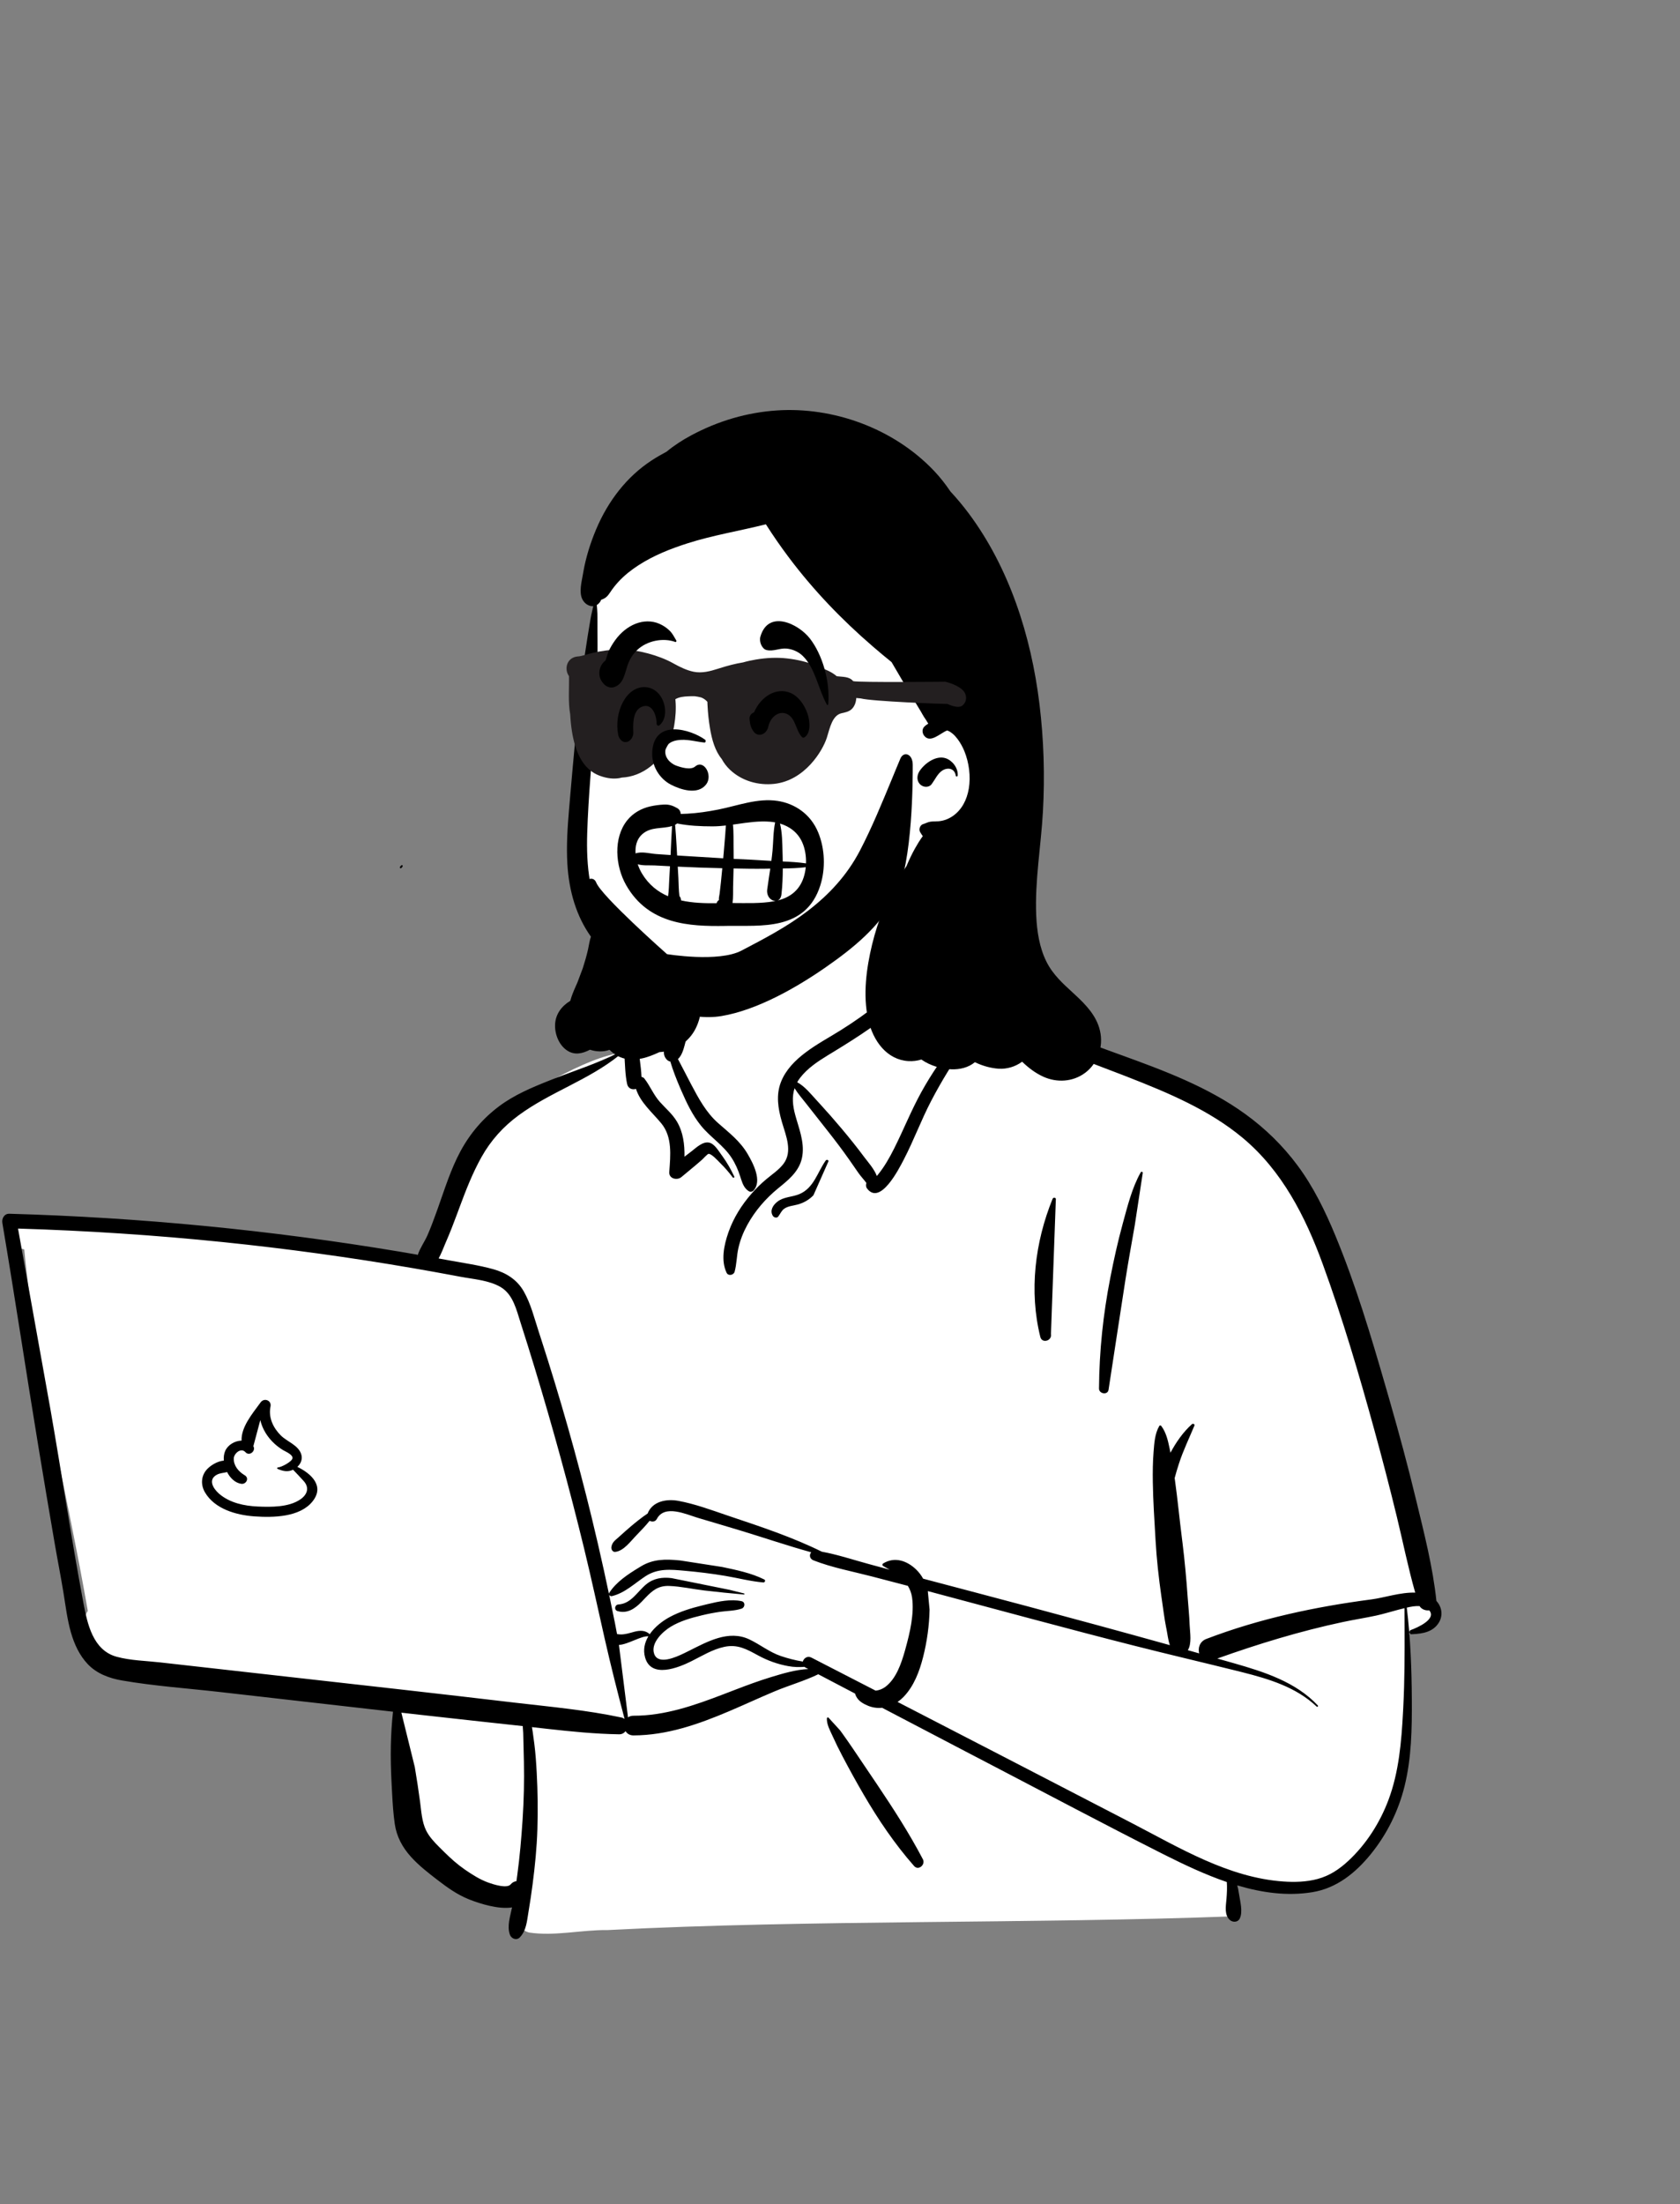 <svg width="247" height="324" viewBox="0 0 247 324" fill="none" xmlns="http://www.w3.org/2000/svg">
<rect x="0" y="0" width="247" height="324" fill="#808080" stroke="none"/>
<path fill-rule="evenodd" clip-rule="evenodd" d="M5.504 179.325C8.52 179.621 11.537 179.917 14.554 180.213C29.002 181.318 43.445 183.624 57.782 185.008C58.139 184.427 58.838 184.523 59.262 184.926C60.693 184.801 62.296 183.707 63.592 184.845C63.634 184.839 63.676 184.832 63.719 184.828C66.026 180.398 67.621 175.672 69.169 170.94C70.157 168.031 71.487 165.215 73.943 163.261C78.136 160.35 87.742 154.446 92.665 154.694C92.746 153.813 93.157 152.904 93.832 152.317C92.345 149.781 98.29 148.126 98.71 148.42C98.441 139.947 102.425 132.59 111.209 130.902C119.079 129.262 130.272 128.986 134.505 137.214C134.97 137.161 139.726 137.137 140.186 137.188C140.902 136.282 148.759 144.871 145.538 147.862C174.328 160.603 190.698 159.082 198.667 194.9C199.744 198.264 199.823 201.946 200.96 205.236C205.007 214.69 208.29 224.757 209.107 235.043C211.08 235.549 211.307 239.03 209.022 239.533C208.149 239.726 207.419 239.988 206.782 240.487C207.28 248.917 205.242 268.174 203.957 268.115C201.339 276.451 189.66 278.804 181.391 275.874C182.817 278.557 181.391 280.243 181.391 281.677C151.639 282.803 119.108 282.154 89.364 283.699C85.56 283.645 81.558 284.633 77.805 284.064C75.516 283.515 75.513 279.915 77.834 279.47L67.691 277.266C67.917 277.181 63.509 274.248 60.178 268.767C57.077 262.635 59.187 255.234 57.782 248.565C46.808 247.667 35.653 247.283 24.798 245.424C23.319 249.854 16.912 244.556 14.876 242.425C14.878 242.422 14.881 242.419 14.883 242.415C13.898 242.145 13.107 241.221 13.081 240.128C12.39 239.14 12.245 237.747 12.908 236.793C9.87 219.257 5.239 201.353 3.565 183.653C2.973 183.522 2.416 183.263 1.944 182.863L1.982 182.825C1.181 181.932 1.026 180.391 2.36 179.632C3.437 179.02 4.335 179.21 5.504 179.325Z" fill="white"/>
<path fill-rule="evenodd" clip-rule="evenodd" d="M133.957 135.303C133.06 133.049 130.03 133.925 130.368 136.293C130.57 137.711 131.346 139.209 132.044 140.452C132.612 141.464 133.259 142.451 134.138 143.209C132.574 144.669 130.952 146.074 129.288 147.409C127.472 148.866 125.563 150.208 123.589 151.442C121.859 152.524 120.05 153.483 118.419 154.718C116.902 155.865 115.521 157.246 114.817 159.048C114.068 160.967 114.394 162.949 114.945 164.867L115.009 165.084C115.572 166.984 116.548 169.274 115.195 171.064C114.507 171.976 113.506 172.621 112.641 173.35C111.873 173.997 111.152 174.702 110.491 175.458C109.049 177.107 107.876 178.962 107.136 181.03L107.07 181.218C106.436 183.048 105.972 185.29 106.829 187.087C107.075 187.602 107.868 187.434 108.006 186.933C108.317 185.797 108.301 184.607 108.562 183.454C108.834 182.256 109.286 181.119 109.877 180.042C111.019 177.96 112.566 176.182 114.394 174.679L114.942 174.233C116.368 173.063 117.678 171.82 117.967 169.883C118.277 167.81 117.447 165.835 116.913 163.873C116.541 162.505 116.419 161.194 116.822 159.959C117.313 160.761 117.983 161.522 118.513 162.201C119.569 163.554 120.634 164.899 121.697 166.246C122.787 167.627 123.85 169.03 124.862 170.47C125.315 171.114 125.763 171.761 126.209 172.41C126.545 172.897 127.013 173.384 127.379 173.881C127.29 174.147 127.297 174.454 127.458 174.671C129.398 177.294 132.159 171.822 132.879 170.439C134.345 167.623 135.436 164.632 136.907 161.816C138.432 158.898 140.167 156.058 142.102 153.393C143.272 151.782 144.584 150.268 145.654 148.605C148.176 150.893 151.495 152.427 154.543 153.817C157.892 155.345 161.371 156.593 164.805 157.918L165.82 158.312C171.736 160.622 177.797 163.16 182.715 167.263C188.494 172.085 191.912 178.805 194.458 185.764C197.387 193.775 199.811 202.002 202.071 210.225C203.227 214.431 204.324 218.657 205.356 222.897C206.264 226.632 207.018 230.404 208.07 234.101C205.936 234.025 203.503 234.851 201.681 235.09C193.378 236.177 185.187 237.91 177.349 240.911C176.38 241.282 176.1 242.249 176.311 243.033C175.753 242.875 175.195 242.716 174.636 242.559C175.248 241.621 174.956 239.945 174.908 238.905L174.905 238.834C174.856 237.449 174.705 236.062 174.608 234.68C174.423 232.045 174.181 229.428 173.86 226.808L173.778 226.153C173.414 223.302 173.145 220.435 172.748 217.589L172.702 217.264C172.892 216.535 173.114 215.816 173.346 215.1C173.966 213.193 174.841 211.397 175.608 209.55C175.698 209.332 175.388 209.207 175.244 209.338C173.945 210.506 172.914 211.989 172.085 213.539C172.071 213.466 172.058 213.393 172.043 213.32L171.949 212.854C171.715 211.719 171.432 210.524 170.736 209.603C170.661 209.505 170.515 209.485 170.445 209.603C169.778 210.731 169.704 212.16 169.601 213.443C169.485 214.895 169.471 216.366 169.491 217.822C169.531 220.667 169.732 223.521 169.891 226.361C170.048 229.153 170.356 231.909 170.752 234.673L170.828 235.192C171.021 236.507 171.18 237.839 171.436 239.146L171.508 239.502C171.645 240.15 171.729 241.063 172.001 241.822C165 239.869 157.988 237.96 150.963 236.084C145.886 234.729 140.803 233.394 135.723 232.05C135.454 231.566 135.121 231.115 134.704 230.712C133.331 229.382 131.512 228.788 129.844 229.812C129.708 229.896 129.697 230.108 129.844 230.189C130.164 230.363 130.484 230.543 130.799 230.729L127.748 229.903C125.468 229.285 123.16 228.512 120.826 228.081C116.528 225.959 111.904 224.423 107.376 222.905L106.842 222.724C104.524 221.934 102.125 221.048 99.73 220.61C97.976 220.289 95.918 220.676 95.212 222.474C94.32 223.062 93.48 223.754 92.669 224.434C92.083 224.926 91.521 225.448 90.95 225.957L90.845 226.05C90.378 226.455 90.008 226.727 89.893 227.372C89.834 227.705 90.046 228.156 90.456 228.112C91.714 227.977 92.736 226.519 93.589 225.649C94.247 224.976 94.911 224.28 95.513 223.54C95.863 223.731 96.344 223.697 96.567 223.274C97.724 221.083 100.893 222.601 102.646 223.121L105.158 223.865C106.414 224.237 107.67 224.612 108.923 224.992C112.367 226.039 115.795 227.21 119.271 228.171C118.96 228.513 119.003 229.121 119.593 229.353C122.314 230.421 125.299 230.973 128.125 231.706C129.91 232.169 131.693 232.634 133.476 233.103C133.782 233.598 134.002 234.159 134.095 234.811C134.435 237.21 133.779 239.978 133.139 242.298L133.043 242.645C132.518 244.51 131.745 246.797 130.136 247.975C129.743 248.262 129.243 248.462 128.739 248.507C125.59 246.885 122.44 245.264 119.289 243.645C118.706 243.345 118.166 243.751 118.035 244.234C116.924 244.052 115.816 243.764 114.806 243.422C113.11 242.845 111.785 241.746 110.194 240.986C107.117 239.515 103.975 241.322 101.219 242.695L100.584 243.007C99.349 243.607 96.778 244.759 96.185 243.119C95.612 241.532 97.425 239.836 98.596 239.122C99.991 238.27 101.616 237.815 103.194 237.435C104.094 237.218 105.006 237.041 105.923 236.912C106.963 236.766 108.038 236.788 109.039 236.45C109.537 236.283 109.614 235.492 109.039 235.361C107.498 235.01 105.657 235.393 104.048 235.784L103.207 235.992C101.586 236.39 99.95 236.889 98.473 237.683C97.4 238.26 96.266 239.137 95.526 240.211C94.883 239.614 94.083 239.634 93.249 239.855L92.797 239.981C92.05 240.188 91.445 240.331 90.718 240.187C90.621 239.658 90.522 239.129 90.417 238.6C89.381 233.398 88.245 228.215 86.991 223.061C84.829 214.17 82.328 205.376 79.507 196.673L79.224 195.803C78.573 193.812 78.05 191.643 77.001 189.815C76.009 188.085 74.42 187.089 72.532 186.562C70.389 185.963 68.138 185.65 65.952 185.246C65.465 185.156 64.976 185.07 64.488 184.981C64.9 184.237 65.208 183.391 65.485 182.742L65.534 182.63C66.129 181.271 66.665 179.888 67.181 178.497L67.568 177.452C68.501 174.934 69.464 172.458 70.776 170.104C72.157 167.626 73.989 165.6 76.272 163.924C80.928 160.505 86.54 158.761 91.056 155.107C91.241 154.958 91.004 154.702 90.816 154.796C87.767 156.329 84.475 157.371 81.303 158.619L80.678 158.866C78.171 159.86 75.625 160.942 73.456 162.552C71.036 164.347 69.131 166.576 67.699 169.226C66.288 171.839 65.385 174.763 64.39 177.554L64.123 178.298C63.722 179.413 63.307 180.524 62.831 181.609C62.454 182.471 61.75 183.454 61.43 184.438C60.554 184.286 59.679 184.134 58.802 183.987C39.816 180.816 20.618 178.953 1.377 178.408C0.625 178.387 0.235 179.105 0.346 179.762C2.193 190.685 3.833 201.645 5.634 212.576C6.42 217.347 7.221 222.114 8.042 226.879C8.457 229.293 8.938 231.698 9.331 234.116C9.649 236.068 9.88 238.036 10.425 239.943C10.915 241.653 11.665 243.302 12.899 244.607C14.228 246.013 16.083 246.694 17.951 247.015C22.692 247.832 27.555 248.165 32.334 248.709L57.781 251.605C57.409 254.986 57.381 258.315 57.552 261.735L57.649 263.603C57.729 265.105 57.824 266.609 58.039 268.096C58.31 269.96 59.162 271.539 60.418 272.932C61.572 274.211 62.973 275.303 64.336 276.348C65.75 277.434 67.212 278.482 68.875 279.154L69.091 279.24C70.55 279.81 73.288 280.692 75.282 280.37C75.022 281.676 74.517 283.081 74.964 284.374C75.172 284.975 75.957 285.274 76.438 284.764C77.39 283.751 77.465 282.414 77.69 281.093C77.925 279.718 78.127 278.338 78.307 276.956C78.655 274.282 78.925 271.584 79.008 268.887C79.093 266.118 79.06 263.345 78.911 260.579C78.834 259.158 78.739 257.739 78.559 256.327C78.482 255.725 78.404 255.123 78.314 254.523C78.281 254.304 78.245 254.086 78.206 253.868L80.49 254.126C83.992 254.517 87.496 254.87 91.022 254.925C91.44 254.932 91.761 254.741 91.971 254.464C92.195 254.829 92.585 255.09 93.143 255.088C98.068 255.069 102.655 253.458 107.134 251.559C109.392 250.602 111.615 249.565 113.877 248.616C115.987 247.73 118.244 247.098 120.304 246.1L125.717 248.94C125.756 249.08 125.807 249.212 125.861 249.323C126.214 250.042 126.908 250.433 127.618 250.727C128.299 251.009 129.005 251.097 129.692 251.026C133.797 253.178 137.903 255.328 142.012 257.473L146.121 259.616C154.309 263.881 162.465 268.215 170.704 272.38L171.311 272.686C174.157 274.113 177.213 275.56 180.371 276.64C180.427 277.44 180.392 278.218 180.325 279.064L180.308 279.248C180.214 280.249 180.012 281.502 180.814 282.214C181.232 282.585 181.977 282.586 182.261 282.028C182.776 281.015 182.313 279.419 182.15 278.319C182.092 277.927 182.022 277.525 181.918 277.135C185.538 278.213 189.269 278.736 192.953 278.131C196.54 277.542 199.319 275.281 201.559 272.516C203.923 269.597 205.602 266.197 206.504 262.551C207.529 258.403 207.596 254.119 207.572 249.869C207.547 245.345 207.379 240.797 206.829 236.303C207.432 236.161 208.1 236.039 208.709 236.081C209.011 236.564 209.596 236.767 210.125 236.704C211.275 237.973 208.358 239.27 207.426 239.594C207.103 239.707 207.137 240.233 207.51 240.217L207.746 240.206C209.186 240.129 210.674 239.883 211.521 238.544C212.199 237.471 211.995 236.2 211.187 235.324C210.652 230.271 209.375 225.349 208.186 220.419C207.019 215.581 205.722 210.773 204.347 205.989L203.73 203.848C201.565 196.348 199.302 188.787 196.316 181.584C194.824 177.988 193.106 174.458 190.777 171.322C188.607 168.399 186.044 165.897 183.098 163.761C177.606 159.778 171.162 157.371 164.83 155.078L164.547 154.976C161.265 153.788 157.992 152.587 154.748 151.3C151.88 150.163 149.131 148.72 146.276 147.565C146.369 147.397 146.458 147.227 146.545 147.054L146.597 147.099C146.606 147.106 146.616 147.113 146.625 147.12C146.912 147.319 147.335 147.221 147.572 146.997C148.24 146.367 148.014 145.667 147.568 145.013L147.51 144.929C146.964 144.165 146.478 143.357 145.974 142.565L145.659 142.069C144.814 140.746 143.926 139.414 142.799 138.32C142.277 137.813 141.706 137.434 141.101 137.151C141.152 137.042 140.699 136.818 140.57 136.931C138.652 136.228 136.446 136.376 134.355 136.569M59.012 251.745L61.678 252.048C64.612 252.382 67.546 252.705 70.481 253.024L76.855 253.717C76.871 254.081 76.915 254.436 76.924 254.711C76.965 256.126 76.996 257.542 77.026 258.958C77.085 261.796 77.02 264.637 76.833 267.47C76.652 270.214 76.414 272.959 76.043 275.685L75.967 276.23L75.923 276.517C75.621 276.546 75.324 276.69 75.077 276.985C74.538 277.629 72.586 277.003 71.823 276.732C70.569 276.285 69.388 275.531 68.299 274.775C67.235 274.037 66.277 273.176 65.356 272.269L64.603 271.523C63.854 270.778 63.103 269.985 62.644 269.048C62.022 267.777 61.941 266.217 61.759 264.833C61.534 263.131 61.266 261.429 60.983 259.735M136.411 233.877L136.688 233.949C146.734 236.62 156.765 239.369 166.842 241.922C171.828 243.185 176.839 244.357 181.832 245.596L182.64 245.798C186.579 246.794 190.565 247.992 193.581 250.851C193.693 250.956 193.854 250.794 193.749 250.682C190.499 247.22 185.875 245.755 181.436 244.484C180.616 244.25 179.794 244.02 178.973 243.787C185.01 241.634 191.143 239.761 197.417 238.425C199.032 238.081 200.667 237.828 202.281 237.483C203.407 237.242 204.506 236.893 205.62 236.604L206.497 236.384L206.508 239.154C206.523 243.078 206.516 246.998 206.316 250.922L206.278 251.648C206.044 256.014 205.68 260.471 204.131 264.587C202.873 267.933 200.867 271.084 198.243 273.521C196.916 274.754 195.489 275.713 193.725 276.187C192.087 276.627 190.371 276.679 188.687 276.561C180.61 275.998 173.421 271.608 166.405 267.975C154.93 262.031 143.453 256.09 131.966 250.169C132.277 249.956 132.569 249.712 132.835 249.437C134.375 247.845 135.188 245.667 135.721 243.557C136.29 241.311 136.629 238.904 136.669 236.585M121.795 252.463C121.693 252.409 121.576 252.477 121.571 252.592C121.536 253.469 122.021 254.335 122.383 255.126L122.421 255.21C122.861 256.189 123.343 257.156 123.842 258.107C124.838 260.007 125.873 261.887 126.953 263.74C129.126 267.469 131.54 271.04 134.394 274.287C135.039 275.02 136.099 274.08 135.685 273.29C133.691 269.484 131.366 265.89 128.973 262.327C127.775 260.543 126.577 258.758 125.367 256.982C124.863 256.241 124.351 255.502 123.826 254.775L123.51 254.341M2.65 180.588C12.731 180.893 22.8 181.55 32.833 182.581C42.164 183.54 51.461 184.815 60.705 186.406C62.636 186.738 64.564 187.084 66.49 187.444L67.645 187.661C69.572 188.026 71.925 188.177 73.64 189.206C75.448 190.292 75.937 192.56 76.539 194.43C77.246 196.63 77.935 198.836 78.606 201.047C81.27 209.828 83.703 218.684 85.874 227.599C86.951 232.024 87.907 236.473 88.914 240.914C89.809 244.86 90.797 248.762 91.828 252.668C91.701 252.569 91.545 252.494 91.357 252.454C86.234 251.363 81.005 250.889 75.806 250.287L75.302 250.228C69.924 249.596 64.545 248.968 59.163 248.362L23.531 244.354C21.43 244.117 19.178 244.085 17.133 243.521C13.656 242.561 12.841 238.673 12.258 235.576L12.24 235.482C10.482 226.125 9.082 216.687 7.441 207.306M90.999 241.791C92.382 241.699 94.276 240.432 95.325 240.523C94.774 241.448 94.526 242.502 94.843 243.629C95.727 246.764 99.724 245.142 101.649 244.184C103.227 243.399 104.751 242.437 106.498 242.069C108.478 241.653 109.819 242.441 111.492 243.348C112.865 244.094 114.361 244.629 115.9 244.906C116.718 245.054 117.495 245.069 118.27 245.012C118.317 245.05 118.37 245.085 118.43 245.117L118.84 245.332C116.985 245.417 115.095 245.99 113.369 246.514C111.58 247.057 109.823 247.712 108.076 248.382L106.358 249.042C102.119 250.666 97.731 252.209 93.143 252.195C92.813 252.194 92.543 252.285 92.33 252.434M98.739 231.968C97.372 231.801 96.111 231.98 95.019 232.87C93.702 233.944 92.817 235.724 90.924 235.841C90.371 235.875 90.243 236.651 90.792 236.813C92.201 237.231 93.342 236.468 94.303 235.478L94.948 234.803C95.897 233.82 96.772 233.06 98.382 233.119C100.107 233.182 101.834 233.58 103.547 233.783C105.488 234.013 107.428 234.208 109.375 234.377C109.465 234.385 109.481 234.242 109.396 234.222L107.216 233.679M100.058 229.379L99.833 229.356C97.848 229.164 96.033 229.156 94.261 230.224L93.921 230.43C92.323 231.402 90.583 232.546 89.584 234.119C89.42 234.377 89.691 234.68 89.964 234.614C91.885 234.153 93.289 232.744 94.904 231.688C96.717 230.505 98.589 230.7 100.656 230.884C102.657 231.062 104.657 231.307 106.639 231.64C108.501 231.954 110.368 232.448 112.249 232.606L112.249 232.602C112.464 232.602 112.586 232.279 112.367 232.169C110.458 231.216 108.248 230.765 106.172 230.329M39.77 206.756C39.962 205.838 38.833 205.413 38.31 206.141L38.199 206.294C37.069 207.843 35.434 209.787 35.517 211.757C34.524 211.778 33.494 212.382 33.107 213.279C32.928 213.694 32.867 214.185 32.907 214.694C32.004 214.765 31.019 215.358 30.467 215.935C29.552 216.892 29.48 218.245 30.136 219.363C31.567 221.801 34.694 222.688 37.334 222.886L37.428 222.893C40.154 223.082 44.082 223.031 45.951 220.691C47.755 218.434 45.762 216.606 43.718 215.614C44.25 215.128 44.526 214.431 44.267 213.697C43.812 212.405 42.206 211.906 41.298 211.008C40.192 209.913 39.461 208.412 39.753 206.842M38.271 208.741C38.572 210.048 39.311 211.243 40.339 212.191C40.733 212.553 41.163 212.875 41.62 213.153L41.675 213.184C42.081 213.412 43.078 213.839 43.002 214.35C42.922 214.876 41.298 215.698 40.855 215.699C40.754 215.699 40.697 215.856 40.8 215.902C41.602 216.256 42.303 216.408 43.088 216.034C43.613 216.569 44.122 217.123 44.627 217.673C45.519 218.645 45.213 219.671 44.159 220.395C42.465 221.558 39.89 221.529 37.914 221.445C35.925 221.36 33.798 220.916 32.244 219.59L32.177 219.531C31.332 218.78 30.561 217.507 31.854 216.783C32.361 216.5 32.908 216.516 33.389 216.379C33.839 217.261 34.569 217.968 35.459 218.104C36.179 218.214 36.675 217.309 36.02 216.876L35.873 216.785C35.051 216.26 34.349 215.451 34.368 214.398C34.38 213.667 35.401 212.744 36.066 213.431L36.096 213.463C36.652 214.091 37.632 213.3 37.266 212.605L37.249 212.574M168.015 172.393C168.018 172.236 167.797 172.177 167.72 172.313C166.428 174.586 165.753 177.372 165.065 179.876C164.345 182.498 163.763 185.148 163.241 187.817C162.183 193.221 161.619 198.595 161.581 204.103C161.575 204.889 162.856 205.099 162.981 204.293C163.813 198.935 164.61 193.571 165.448 188.215C165.87 185.521 166.361 182.837 166.83 180.151M155.231 176.352C155.326 176.038 154.871 175.933 154.754 176.22C152.163 182.584 151.285 189.795 152.949 196.509C153.203 197.536 154.707 197.091 154.515 196.077M121.805 170.697C121.818 170.463 121.514 170.426 121.399 170.587C120.171 172.318 119.662 174.636 117.508 175.53C116.432 175.977 115.222 175.899 114.271 176.653C113.636 177.158 113.149 177.954 113.626 178.718C113.78 178.965 114.21 179.089 114.419 178.82C114.724 178.43 114.885 177.962 115.299 177.669C115.882 177.256 116.67 177.23 117.339 177.036C118.205 176.785 118.968 176.345 119.593 175.692M101.292 141.83C101.165 141.766 101.044 141.807 100.963 141.916C100.847 142.072 100.861 142.224 101.003 142.331C100.814 142.718 100.59 143.686 100.559 143.827C100.429 144.399 100.292 144.967 100.148 145.534C99.858 146.679 99.603 147.833 99.313 148.978C99.005 150.192 98.638 151.393 98.229 152.577C98.203 152.654 98.174 152.732 98.144 152.811L98.097 152.931L98.086 152.913C98.003 152.782 97.83 152.874 97.85 153.012C97.869 153.139 97.895 153.264 97.916 153.391L97.874 153.504C97.606 154.223 97.424 154.981 97.914 155.616C98.097 155.853 98.299 155.993 98.55 156.035C98.953 157.365 99.459 158.669 100.001 159.922L100.159 160.288C100.956 162.116 101.805 163.921 103.073 165.477C104.458 167.176 106.363 168.336 107.569 170.198C108.13 171.065 108.52 171.975 108.837 172.953L108.957 173.325C109.181 174.017 109.441 174.687 110.09 175.093C110.297 175.222 110.607 175.181 110.774 175.005C112.104 173.597 110.711 170.968 109.909 169.605C108.794 167.71 107.18 166.497 105.564 165.067C103.822 163.526 102.711 161.464 101.637 159.433C100.978 158.188 100.343 156.917 99.674 155.667C100.373 155.049 100.597 153.821 100.833 152.968L100.855 152.891C101.246 151.525 101.557 150.123 101.754 148.714C101.943 147.36 102.022 146.026 101.972 144.664L101.957 144.317M98.692 148.275C98.847 148.063 98.591 147.823 98.379 147.867C97.091 148.134 95.831 148.914 94.675 149.545L94.552 149.612C93.629 150.11 92.7 150.72 92.215 151.687C91.688 152.738 91.731 153.949 91.803 155.092L91.81 155.199C91.898 156.569 91.912 157.993 92.202 159.338C92.351 160.027 92.974 160.221 93.507 160.058C94.141 162.061 95.923 163.537 97.224 165.118C98.884 167.134 98.571 169.855 98.398 172.282C98.328 173.265 99.55 173.544 100.179 173.02L101.63 171.815C101.871 171.614 102.112 171.412 102.353 171.21C102.559 171.036 102.763 170.862 102.966 170.685L103.268 170.417C103.402 170.297 103.994 169.636 104.167 169.609C104.586 169.542 105.582 170.647 105.923 170.993L105.966 171.037C106.607 171.666 107.187 172.343 107.726 173.061C107.826 173.193 108.02 173.083 107.949 172.931C107.465 171.894 106.903 170.903 106.235 169.976L106.1 169.791C105.656 169.192 105.059 168.135 104.275 167.958C103.318 167.742 102.361 168.702 101.665 169.236L101.621 169.269C101.289 169.518 100.961 169.771 100.634 170.026C100.669 168.219 100.44 166.393 99.508 164.835C98.85 163.737 97.865 162.923 97.022 161.979C96.083 160.928 95.593 159.637 94.743 158.542C94.634 158.401 94.483 158.325 94.319 158.301C94.287 157.421 94.157 156.533 94.057 155.662L94.028 155.402C93.927 154.456 93.688 153.301 94.151 152.415C94.588 151.578 95.591 150.988 96.334 150.42L96.941 149.949M140.505 138.274C140.893 138.498 141.256 138.777 141.585 139.126C142.62 140.225 143.36 141.593 144.081 142.908C144.469 143.617 144.843 144.333 145.234 145.04C145.404 145.347 145.579 145.651 145.756 145.955C145.837 146.095 146.08 146.373 146.201 146.544C146.067 146.732 145.929 146.917 145.787 147.099C145.734 147.169 142.019 151.217 140.725 152.801C138.742 155.227 136.97 157.79 135.455 160.534C133.972 163.22 132.842 166.065 131.468 168.803C130.78 170.174 130.012 171.535 129.032 172.722C128.995 172.768 128.955 172.812 128.916 172.858C128.542 171.848 127.585 170.766 127.114 170.145L127.07 170.086C126.004 168.648 124.877 167.253 123.726 165.881C122.675 164.629 121.597 163.404 120.493 162.199L120.078 161.748C119.308 160.917 118.331 159.673 117.205 159.079C117.326 158.864 117.466 158.651 117.626 158.441C118.681 157.062 120.173 156.061 121.644 155.158L122.599 154.577C126.196 152.384 129.738 150.089 132.861 147.239C134.513 145.732 136.142 144.152 137.531 142.393L138.023 141.772M134.503 137.188C136.188 137.33 138.007 137.296 139.564 137.845C138.18 139.154 136.864 140.567 135.513 141.898C135.392 140.998 135.146 140.109 134.938 139.231" fill="black"/>
<path fill-rule="evenodd" clip-rule="evenodd" d="M87.573 88.937C87.388 86.991 89.407 81.799 89.358 82.852C92.596 77.22 98.914 75.005 104.366 73.146C115.938 68.835 124.975 74.041 133.106 83.266C137.906 88.325 142.474 93.976 144.884 100.98C149.624 114.339 142.519 129.573 131.712 135.955C130.84 136.487 129.89 136.993 129.06 137.636C124.593 140.548 119.347 141.555 114.369 142.822C105.057 145.224 93.361 144.079 87.873 134.076C84.151 126.977 85.14 118.371 85.431 110.493C85.869 103.59 86.637 95.79 87.573 88.937Z" fill="white"/>
<path fill-rule="evenodd" clip-rule="evenodd" d="M137.35 69.237C131.317 62.874 122.399 59.789 114.246 60.329C109.83 60.621 105.575 61.87 101.584 64.014C100.336 64.685 99.12 65.47 97.998 66.394C97.242 66.793 96.502 67.224 95.785 67.692C92.197 70.037 89.423 73.59 87.648 77.803C86.8 79.815 86.132 81.935 85.753 84.121L85.692 84.48C85.499 85.577 85.117 87.022 85.6 88.048C85.92 88.728 86.592 89.157 87.227 89.099C87.089 89.73 86.924 90.36 86.818 90.995L86.531 92.725C86.483 93.013 86.436 93.301 86.389 93.59C86.111 95.308 85.856 97.025 85.651 98.757C85.224 102.363 84.837 105.977 84.496 109.597C84.252 112.185 84.023 114.777 83.801 117.367L83.668 118.922C83.44 121.597 83.261 124.296 83.416 126.984C83.65 131.015 84.748 134.693 86.882 137.685C86.678 138.237 86.61 138.857 86.457 139.543C86.245 140.492 85.969 141.421 85.675 142.342C85.538 142.704 85.4 143.066 85.264 143.429L84.906 144.39V144.39L84.627 145.021C84.324 145.706 84.032 146.402 83.846 147.112C82.641 147.838 81.656 149.022 81.608 150.645C81.565 152.112 82.24 153.665 83.38 154.413C84.505 155.152 85.662 154.861 86.74 154.297C87.678 154.605 88.684 154.644 89.614 154.315C90.33 155.046 91.254 155.551 92.277 155.687C93.821 155.894 95.286 155.407 96.702 154.766L96.801 154.721C96.845 154.701 96.89 154.68 96.932 154.659C98.561 154.571 100.183 153.844 101.339 152.556C101.715 152.139 102.04 151.662 102.303 151.128C103.255 149.184 103.403 146.799 102.466 144.871C102.667 144.88 102.87 144.89 103.071 144.896C105.752 144.982 108.438 144.828 111.112 144.629L111.742 144.581C113.473 144.44 116.025 144.109 116.073 141.689C116.08 141.38 115.797 141.147 115.538 141.23C114.555 141.543 113.589 142.035 112.57 142.212C111.238 142.445 109.858 142.47 108.511 142.554L108.124 142.579C105.41 142.746 102.598 142.848 99.928 142.241C97.934 141.789 95.857 140.966 94.031 139.948C92.277 138.967 90.684 137.685 89.4 136.011C86.57 132.328 86.195 127.132 86.333 122.472C86.5 116.907 87.079 111.35 87.406 105.792L87.554 103.296C87.676 101.214 87.787 99.129 87.834 97.046C87.868 95.525 87.846 94.001 87.839 92.48C87.836 91.721 87.844 90.958 87.829 90.199C87.82 89.772 87.776 89.355 87.743 88.937C87.893 88.849 88.033 88.726 88.159 88.563C88.258 88.434 88.335 88.297 88.388 88.159C89.023 87.949 89.318 87.671 89.73 87.038C90.078 86.506 90.471 86.014 90.892 85.552C91.788 84.572 92.812 83.77 93.894 83.073C96.131 81.629 98.582 80.664 101.052 79.872C104.835 78.661 108.764 78.038 112.602 77.065C113.66 78.73 114.782 80.345 115.954 81.908C119.612 86.783 123.807 91.129 128.302 95.004C129.216 95.794 130.144 96.573 131.084 97.328C132.323 99.459 133.575 101.58 134.845 103.687L135.391 104.589L135.4 104.606C135.475 104.735 135.546 104.864 135.618 104.993C135.769 105.266 135.94 105.529 136.12 105.785C136.238 105.979 136.357 106.173 136.478 106.367C136.246 106.507 136.035 106.665 135.87 106.84C135.533 107.199 135.589 107.77 135.87 108.136C136.776 109.316 138.211 107.778 139.254 107.369C140.383 107.757 141.326 109.274 141.794 110.433C142.469 112.103 142.74 114.118 142.435 115.927C142.156 117.58 141.402 119.008 140.15 119.904C140.106 119.935 140.058 119.967 140.012 119.996C140.01 120 140.01 120 140.009 119.998C139.966 120.029 139.922 120.058 139.877 120.085C139.29 120.45 138.644 120.665 137.974 120.717C137.591 120.748 137.19 120.725 136.807 120.777C136.413 120.828 136.09 121.032 135.711 121.14C135.294 121.261 135.025 121.894 135.287 122.318C135.417 122.528 135.539 122.728 135.671 122.907C135.24 123.479 134.865 124.112 134.526 124.713C134.062 125.538 133.652 126.413 133.277 127.305C132.931 127.818 132.6 128.341 132.28 128.875C130.465 131.909 129.077 135.288 128.223 138.819C127.378 142.312 126.85 146.235 127.632 149.802C128.353 153.081 130.457 155.797 133.571 155.972C134.221 156.008 134.861 155.926 135.462 155.74C136.782 156.66 138.419 157.123 139.883 157.177C141.068 157.221 142.365 156.94 143.333 156.131C144.48 156.695 145.726 157.015 146.808 157.088C148.02 157.169 149.288 156.797 150.276 156.059C151.216 156.967 152.23 157.734 153.382 158.26C155.364 159.163 157.722 159.051 159.536 157.7C161.354 156.347 162.279 153.917 161.724 151.506C161.213 149.284 159.606 147.654 158.096 146.251L157.798 145.975C156.305 144.6 154.797 143.269 153.839 141.332C152.821 139.277 152.45 136.889 152.349 134.563C152.131 129.442 153.055 124.368 153.336 119.273C153.626 114.012 153.464 108.735 152.828 103.512C151.593 93.367 148.342 83.421 142.46 75.512C141.609 74.368 140.699 73.277 139.739 72.243C139.005 71.16 138.212 70.146 137.35 69.237ZM59.114 127.166C59.082 127.168 59.051 127.17 59.022 127.184C59.002 127.193 58.986 127.208 58.971 127.224L58.828 127.385C58.777 127.443 58.78 127.532 58.828 127.589C58.87 127.642 58.945 127.643 58.994 127.603L59.008 127.589L59.157 127.422C59.173 127.402 59.187 127.38 59.194 127.353C59.201 127.326 59.201 127.295 59.203 127.266C59.204 127.214 59.16 127.166 59.114 127.166ZM139.055 111.461C137.688 110.994 136.049 112.105 135.235 113.278C134.826 113.866 134.71 114.671 135.235 115.25C135.681 115.742 136.553 115.832 136.984 115.25C137.473 114.587 137.872 113.668 138.571 113.243C139.329 112.782 140.344 112.897 140.523 114.022C140.554 114.212 140.796 114.148 140.806 113.978C140.873 112.84 139.988 111.778 139.055 111.461Z" fill="black"/>
<path fill-rule="evenodd" clip-rule="evenodd" d="M91.417 95.475C87.9 95.475 85.892 96.401 85.157 96.473L85.135 96.475C84.829 96.499 84.554 96.53 84.266 96.666C83.208 97.165 83.035 98.523 83.653 99.379C83.696 101.151 83.506 103.221 83.833 104.998C84.236 112.49 87.116 113.754 88.753 114.216C89.575 114.447 90.549 114.54 91.422 114.295C92.912 114.227 94.385 113.657 95.644 112.663C97.399 111.279 98.702 109.151 99.125 106.626C99.326 105.422 99.419 104.17 99.31 102.946L99.294 102.778C99.864 102.444 100.525 102.381 101.206 102.351C101.532 102.337 101.853 102.324 102.164 102.341C102.469 102.383 102.77 102.438 103.072 102.514C103.401 102.635 103.713 102.836 104 103.154L104.02 103.619C104.074 104.778 104.198 105.941 104.39 107.079C104.674 108.758 105.13 110.361 106.1 111.551C106.428 112.152 106.835 112.687 107.328 113.151C109.12 114.839 111.555 115.459 113.79 115.225C118.327 114.752 120.95 110.346 121.554 108.463L121.59 108.349C122.027 106.949 122.375 105.132 123.754 104.831L124.048 104.767C124.677 104.622 125.258 104.421 125.627 103.67C125.789 103.342 125.872 102.975 125.893 102.601C126.108 102.621 126.323 102.641 126.537 102.659C128.247 103.102 138.501 103.477 139.319 103.477C139.319 103.477 140.892 104.287 141.557 103.659C142.017 103.223 142.168 102.641 141.915 101.982C141.533 100.991 139.768 100.394 138.985 100.205C138.985 100.205 126.343 100.334 125.433 100.123C124.87 99.413 123.863 99.51 123.022 99.398C122.325 98.79 121.351 98.383 120.581 98.111C120.424 98.038 120.269 97.968 120.118 97.901C118.706 97.287 117.239 96.961 115.75 96.786C114.215 96.608 112.675 96.688 111.148 96.944C110.505 97.051 109.867 97.189 109.234 97.37C108.101 97.552 106.975 97.853 105.841 98.21L105.614 98.282C104.42 98.665 103.194 98.996 101.958 98.737C100.952 98.527 99.984 98.053 99.057 97.541L98.936 97.474C96.897 96.335 93.711 95.475 91.417 95.475Z" fill="#231F20"/>
<path fill-rule="evenodd" clip-rule="evenodd" d="M98.066 140.249C98.066 140.249 105.629 141.502 109.015 139.73C112.39 137.964 115.673 136.255 118.735 133.915C121.872 131.517 124.533 128.67 126.433 125.026C128.2 121.636 129.669 118.038 131.148 114.468C131.234 114.259 132.083 112.185 132.383 111.489C132.845 110.411 134.194 110.749 134.194 112.424C134.194 114.098 134.261 126.775 131.667 131.763C129.328 136.267 125.363 139.414 121.424 142.161C117.065 145.198 111.276 148.482 106.076 149.349C101.37 150.134 95.999 147.931 92.592 144.299C89.029 140.502 88.02 135.342 86.182 130.402C85.771 129.297 87.227 128.631 87.654 129.717C88.458 131.763 98.066 140.249 98.066 140.249Z" fill="black"/>
<path fill-rule="evenodd" clip-rule="evenodd" d="M114.336 117.728C111.379 117.276 108.512 118.417 105.621 118.993C104.094 119.296 102.566 119.523 101.021 119.607C100.71 119.624 100.4 119.634 100.089 119.642C100.06 119.297 99.906 118.981 99.575 118.791C98.894 118.402 98.35 118.227 97.603 118.264C96.919 118.298 96.233 118.387 95.559 118.542C94.337 118.825 93.109 119.466 92.214 120.58C90.144 123.158 90.459 127.299 92.059 130.107C95.363 135.909 101.394 136.179 106.559 136.103L107.036 136.095C111.739 136.01 118.467 136.894 120.604 130.149C121.39 127.668 121.28 124.793 120.318 122.414C119.171 119.577 116.756 118.099 114.336 117.728ZM99.646 127.389L99.688 127.391C101.856 127.497 104.024 127.571 106.194 127.619C106.129 128.321 106.063 129.024 105.987 129.725C105.928 130.276 105.864 130.827 105.798 131.378C105.769 131.611 105.667 131.972 105.696 132.203L105.706 132.294V132.294C105.595 132.358 105.494 132.46 105.418 132.608C105.392 132.66 105.373 132.712 105.354 132.763C103.67 132.78 101.857 132.739 100.14 132.353L100.137 132.306V132.306C100.106 132.029 100.014 131.843 99.893 131.715C99.773 130.834 99.784 129.894 99.737 129.019C99.708 128.476 99.676 127.932 99.646 127.389ZM107.851 127.656C109.414 127.69 110.977 127.716 112.54 127.692L113.249 127.678V127.678C113.099 128.691 112.936 129.701 112.801 130.721C112.66 131.783 113.402 132.459 114.044 132.432C113.972 132.447 113.9 132.462 113.828 132.475C111.821 132.833 109.737 132.738 107.701 132.735C107.81 131.929 107.766 131.019 107.782 130.346L107.785 130.242C107.816 129.38 107.838 128.518 107.851 127.656ZM118.467 127.471C118.413 127.997 118.307 128.513 118.149 128.993C117.482 131.021 115.953 131.967 114.334 132.366C114.615 132.244 114.838 131.95 114.894 131.447C115.035 130.196 115.085 128.925 115.089 127.655C116.217 127.642 117.352 127.611 118.467 127.471ZM93.764 127.037C94.567 127.276 95.501 127.167 96.288 127.212C97.026 127.254 97.765 127.291 98.503 127.329C98.468 127.964 98.434 128.599 98.397 129.234C98.35 130.054 98.345 130.921 98.221 131.738C96.735 131.099 95.404 130.074 94.406 128.435C94.157 128.027 93.934 127.548 93.764 127.037ZM114.676 121.056C116.012 121.455 117.277 122.298 117.957 123.839C118.361 124.754 118.538 125.839 118.504 126.907C117.375 126.742 116.225 126.679 115.082 126.627C115.078 126.367 115.073 126.108 115.067 125.849L115.049 125.186C115.018 123.921 115.002 122.332 114.676 121.056ZM107.757 121.21L108.346 121.127C109.98 120.892 111.614 120.646 113.248 120.787C113.485 120.807 113.725 120.84 113.965 120.884C113.677 122.199 113.701 123.742 113.58 125.043C113.533 125.546 113.475 126.045 113.409 126.542L113.126 126.525V126.525C111.372 126.405 109.617 126.331 107.861 126.244C107.862 125.828 107.86 125.413 107.854 124.997L107.848 124.581C107.828 123.519 107.882 122.322 107.757 121.21ZM99.55 121.041C101.262 121.39 103.031 121.464 104.712 121.466C105.384 121.468 106.055 121.416 106.726 121.341C106.682 121.791 106.66 122.246 106.627 122.69C106.56 123.588 106.485 124.484 106.402 125.379L106.329 126.162V126.162C104.172 126.039 102.015 125.906 99.858 125.768L99.553 125.747V125.747L99.468 124.242C99.41 123.238 99.346 122.234 99.256 121.235L99.324 121.204V121.204C99.403 121.163 99.479 121.106 99.55 121.041ZM98.807 121.415C98.712 122.834 98.66 124.259 98.591 125.681L97.169 125.585C96.932 125.569 96.695 125.552 96.458 125.535C95.537 125.468 94.353 125.117 93.442 125.445C93.372 124.401 93.609 123.384 94.356 122.682C95.668 121.451 97.339 121.889 98.807 121.415ZM103.665 108.728C101.547 107.199 96.235 105.637 95.898 110.44C95.744 112.651 97.047 114.482 98.57 115.299L98.627 115.33C100.054 116.07 102.585 116.905 103.82 115.301C104.849 113.965 103.485 111.571 102.207 112.665C101.55 113.227 100.168 112.813 99.436 112.545L99.39 112.529C98.599 112.236 97.545 111.298 97.872 110.071C98.161 108.985 99.392 108.787 100.163 108.751C101.314 108.699 102.434 109.036 103.575 109.146C103.755 109.163 103.811 108.834 103.665 108.728ZM94.894 101.004C92.021 100.834 90.233 104.79 90.894 108.031C91.008 108.59 91.504 109.139 91.983 109.076L92.104 109.062C92.165 109.054 92.227 109.045 92.284 109.025C92.738 108.866 93.146 108.27 93.113 107.652L93.104 107.472C93.037 105.941 93.169 104.177 94.612 103.806C95.836 103.491 96.519 104.977 96.534 106.344C96.537 106.587 96.753 106.756 96.923 106.626C97.808 105.947 97.962 104.596 97.624 103.433C97.195 101.96 96.123 101.076 94.894 101.004ZM116.219 101.852C114.128 100.973 111.872 102.378 110.859 104.709C110.504 104.838 110.149 105.183 110.199 105.712C110.27 106.472 110.377 106.952 110.795 107.528C111.449 108.43 112.675 107.969 112.946 106.859L112.958 106.809C113.267 105.373 114.52 104.426 115.662 104.929C116.995 105.516 116.957 107.291 117.892 108.326C118.002 108.447 118.134 108.467 118.266 108.386C119.259 107.781 119.081 105.959 118.726 104.917C118.262 103.548 117.359 102.331 116.219 101.852ZM119.067 93.847C117.373 91.667 112.954 89.558 111.795 93.583C111.574 94.35 112.044 95.383 112.677 95.543C113.714 95.803 114.634 95.235 115.664 95.337C116.498 95.42 117.368 95.771 118.034 96.422C119.881 98.226 120.287 101.276 121.573 103.572C121.636 103.683 121.758 103.636 121.769 103.505C122.062 100.163 120.923 96.234 119.067 93.847ZM96.967 91.701C95.843 91.2 94.569 91.243 93.439 91.687C92.3 92.135 91.255 92.984 90.45 94.095C90.084 94.599 89.746 95.156 89.475 95.748C89.331 96.062 89.179 96.71 89.016 97.096C88.13 97.741 87.751 99.21 88.544 100.255L88.58 100.301L88.686 100.434C89.112 100.966 89.755 101.196 90.337 100.984C91.639 100.509 91.797 99.216 92.248 97.843C92.546 96.937 93.056 96.135 93.675 95.546C95.137 94.154 97.534 93.71 99.293 94.366C99.387 94.401 99.497 94.251 99.43 94.141C99.097 93.597 98.905 93.15 98.458 92.71C98.005 92.265 97.51 91.942 96.967 91.701Z" fill="black"/>
</svg>
